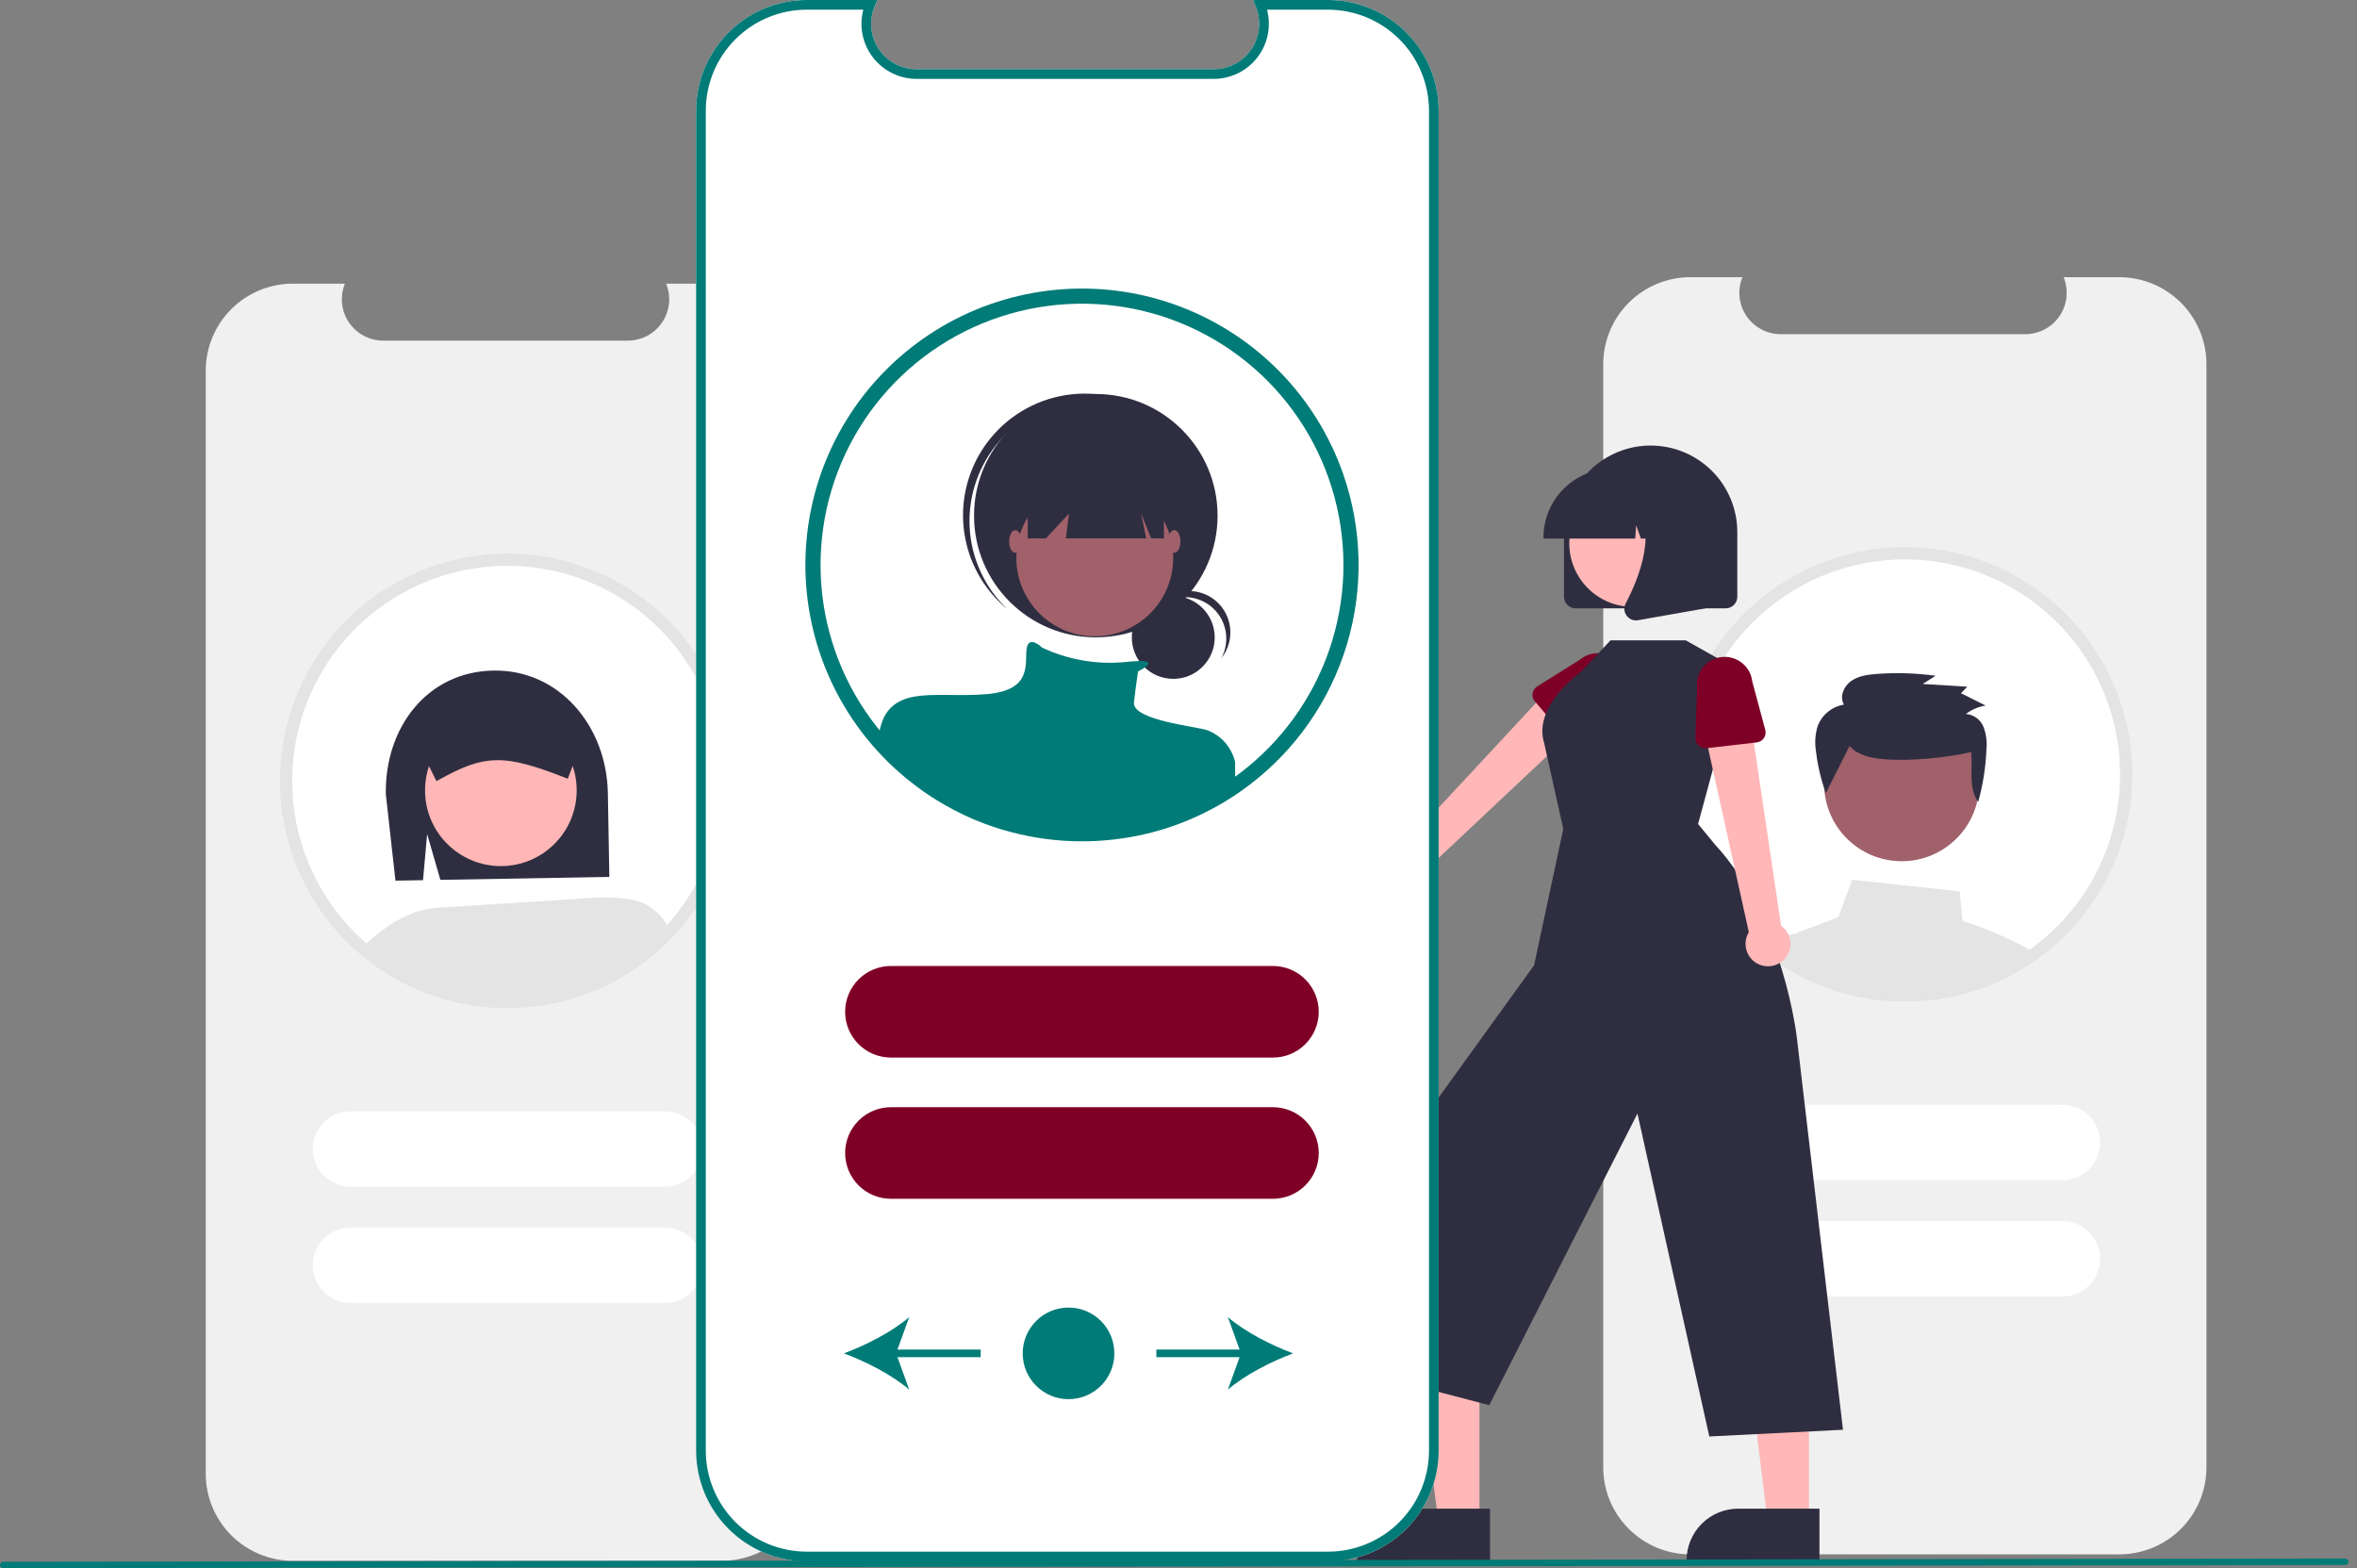 <svg width="242" height="161" viewBox="0 0 242 161" fill="none" xmlns="http://www.w3.org/2000/svg">
<rect x="0" y="0" width="242" height="161" fill="#808080" stroke="none"/>
<g clip-path="url(#clip0)">
<path d="M217.6 28.459H211.878C212.141 29.104 212.242 29.803 212.171 30.495C212.099 31.188 211.859 31.852 211.47 32.43C211.082 33.008 210.557 33.481 209.942 33.809C209.327 34.136 208.641 34.307 207.944 34.307H182.832C182.135 34.307 181.449 34.136 180.834 33.809C180.219 33.481 179.694 33.008 179.305 32.43C178.917 31.852 178.676 31.188 178.605 30.495C178.534 29.803 178.635 29.104 178.898 28.459H173.553C171.182 28.459 168.907 29.4 167.23 31.076C165.553 32.752 164.611 35.024 164.611 37.394V150.642C164.611 153.012 165.553 155.285 167.23 156.96C168.907 158.636 171.182 159.577 173.553 159.577H217.6C219.972 159.577 222.246 158.636 223.924 156.96C225.601 155.285 226.543 153.012 226.543 150.642V37.394C226.543 35.024 225.601 32.752 223.924 31.076C222.246 29.4 219.972 28.459 217.6 28.459Z" fill="#F0F0F0"/>
<path d="M217.651 71.829C216.534 68.621 214.729 65.695 212.364 63.256C209.998 60.816 207.128 58.921 203.955 57.704C200.781 56.486 197.379 55.975 193.988 56.206C190.596 56.437 187.295 57.404 184.316 59.04C181.337 60.677 178.751 62.943 176.738 65.68C174.725 68.418 173.335 71.561 172.663 74.891C171.991 78.221 172.054 81.657 172.848 84.96C173.641 88.263 175.147 91.353 177.258 94.015C177.468 94.279 177.686 94.543 177.909 94.799C177.926 94.815 177.938 94.832 177.955 94.849C178.502 95.479 179.083 96.078 179.696 96.643C179.856 96.79 180.024 96.941 180.191 97.084C180.51 97.368 180.837 97.641 181.177 97.901C181.312 98.006 181.442 98.111 181.58 98.211C182.117 98.618 182.675 98.995 183.25 99.356L183.275 99.368C183.439 99.469 183.607 99.57 183.775 99.666C184.077 99.846 184.387 100.018 184.698 100.182L184.895 100.282C185.348 100.517 185.81 100.739 186.284 100.945C186.38 100.987 186.485 101.028 186.582 101.07C186.59 101.075 186.594 101.075 186.602 101.079C186.825 101.171 187.047 101.259 187.274 101.343C188.018 101.627 188.777 101.87 189.548 102.072C191.515 102.596 193.542 102.861 195.577 102.86C196.32 102.86 197.054 102.827 197.78 102.756C199.439 102.603 201.076 102.272 202.664 101.77C202.668 101.77 202.673 101.766 202.677 101.766C203.68 101.447 204.66 101.059 205.61 100.605C205.614 100.601 205.622 100.601 205.626 100.597C205.84 100.496 206.046 100.387 206.256 100.282C206.289 100.265 206.323 100.249 206.356 100.232C206.524 100.144 206.692 100.056 206.86 99.964C207.28 99.733 207.691 99.49 208.098 99.23C208.211 99.163 208.32 99.092 208.433 99.016C208.593 98.911 208.752 98.802 208.907 98.689C209.113 98.547 209.319 98.4 209.52 98.249C209.583 98.203 209.65 98.157 209.713 98.106C213.644 95.125 216.529 90.977 217.955 86.257C219.381 81.536 219.275 76.486 217.651 71.829L217.651 71.829Z" fill="white"/>
<path d="M207.691 97.134C205.703 96.087 203.628 95.215 201.489 94.526L201.216 91.512L190.156 90.321L188.751 94.174L184.782 95.662C184.639 95.716 184.504 95.786 184.379 95.872H184.374C184.153 96.022 183.964 96.215 183.82 96.439C183.676 96.664 183.579 96.916 183.535 97.18C183.493 97.442 183.503 97.71 183.565 97.968L183.775 98.827C184.077 99.008 184.387 99.18 184.698 99.343L184.895 99.444C185.348 99.678 185.81 99.901 186.284 100.106C186.38 100.148 186.485 100.19 186.582 100.232C186.59 100.236 186.594 100.236 186.602 100.24C186.825 100.332 187.047 100.421 187.274 100.504C188.018 100.788 188.777 101.032 189.548 101.234C191.515 101.758 193.542 102.023 195.577 102.022C196.32 102.022 197.054 101.988 197.78 101.917C199.439 101.764 201.076 101.434 202.664 100.932C202.668 100.932 202.673 100.928 202.677 100.928C203.68 100.608 204.66 100.22 205.61 99.766C205.614 99.762 205.622 99.762 205.626 99.758C205.84 99.657 206.046 99.549 206.256 99.444C206.289 99.427 206.323 99.41 206.356 99.393C206.524 99.305 206.692 99.217 206.86 99.125C207.279 98.894 207.691 98.651 208.098 98.391C208.211 98.324 208.32 98.253 208.433 98.178C208.593 98.073 208.752 97.964 208.907 97.851C208.517 97.599 208.11 97.36 207.691 97.134Z" fill="#E4E4E4"/>
<path d="M186.934 98.991L186.242 95.868H184.433C184.415 95.868 184.397 95.869 184.379 95.872H184.374C183.724 95.927 183.099 96.143 182.553 96.501C182.184 96.737 181.855 97.031 181.58 97.373C182.117 97.779 182.675 98.157 183.25 98.517L183.275 98.53C183.439 98.63 183.607 98.731 183.774 98.828C184.076 99.008 184.387 99.18 184.697 99.343L184.895 99.444C185.348 99.678 185.809 99.901 186.284 100.106C186.38 100.148 186.485 100.19 186.581 100.232C186.59 100.236 186.594 100.236 186.602 100.24C186.825 100.333 187.047 100.421 187.274 100.504L186.934 98.991Z" fill="#E4E4E4"/>
<path d="M195.252 88.416C199.652 88.416 203.218 84.852 203.218 80.457C203.218 76.061 199.652 72.498 195.252 72.498C190.853 72.498 187.287 76.061 187.287 80.457C187.287 84.852 190.853 88.416 195.252 88.416Z" fill="#A0616A"/>
<path d="M189.904 76.58C190.729 77.555 192.124 77.83 193.412 77.943C196.026 78.172 199.827 77.8 202.382 77.211C202.565 78.977 202.067 80.881 203.108 82.334C203.596 80.575 203.88 78.766 203.954 76.943C204.032 76.16 203.929 75.371 203.655 74.634C203.508 74.264 203.261 73.944 202.941 73.708C202.621 73.472 202.241 73.331 201.845 73.3C202.438 72.85 203.133 72.553 203.869 72.436L201.339 71.166L201.989 70.499L197.41 70.219L198.736 69.377C196.74 69.103 194.721 69.04 192.711 69.187C191.778 69.256 190.802 69.387 190.046 69.927C189.29 70.468 188.853 71.541 189.323 72.335C188.735 72.431 188.182 72.676 187.715 73.045C187.249 73.415 186.885 73.898 186.657 74.448C186.369 75.322 186.3 76.253 186.455 77.16C186.627 78.615 186.966 80.045 187.464 81.424L189.904 76.58Z" fill="#2F2E41"/>
<path d="M217.651 71.829C216.534 68.621 214.729 65.695 212.364 63.256C209.998 60.816 207.128 58.921 203.955 57.704C200.781 56.486 197.379 55.975 193.988 56.206C190.596 56.437 187.295 57.404 184.316 59.04C181.337 60.677 178.751 62.943 176.738 65.68C174.725 68.418 173.335 71.561 172.663 74.891C171.991 78.221 172.054 81.657 172.848 84.96C173.641 88.263 175.147 91.353 177.258 94.015C177.468 94.279 177.686 94.543 177.909 94.799C177.926 94.815 177.938 94.832 177.955 94.849C178.502 95.479 179.083 96.078 179.696 96.643C179.856 96.79 180.024 96.941 180.191 97.084C180.51 97.368 180.837 97.641 181.177 97.901C181.312 98.006 181.442 98.111 181.58 98.211C182.117 98.618 182.675 98.995 183.25 99.356L183.275 99.368C183.439 99.469 183.607 99.57 183.775 99.666C184.077 99.846 184.387 100.018 184.698 100.182L184.895 100.282C185.348 100.517 185.81 100.739 186.284 100.945C186.38 100.987 186.485 101.028 186.582 101.07C186.59 101.075 186.594 101.075 186.602 101.079C186.825 101.171 187.047 101.259 187.274 101.343C188.018 101.627 188.777 101.87 189.548 102.072C191.515 102.596 193.542 102.861 195.577 102.86C196.32 102.86 197.054 102.827 197.78 102.756C199.439 102.603 201.076 102.272 202.664 101.77C202.668 101.77 202.673 101.766 202.677 101.766C203.68 101.447 204.66 101.059 205.61 100.605C205.614 100.601 205.622 100.601 205.626 100.597C205.84 100.496 206.046 100.387 206.256 100.282C206.289 100.265 206.323 100.249 206.356 100.232C206.524 100.144 206.692 100.056 206.86 99.964C207.28 99.733 207.691 99.49 208.098 99.23C208.211 99.163 208.32 99.092 208.433 99.016C208.593 98.911 208.752 98.802 208.907 98.689C209.113 98.547 209.319 98.4 209.52 98.249C209.583 98.203 209.65 98.157 209.713 98.106C213.644 95.125 216.529 90.977 217.955 86.257C219.381 81.536 219.275 76.486 217.651 71.829L217.651 71.829ZM208.941 97.088C208.803 97.197 208.66 97.302 208.517 97.398C208.379 97.503 208.24 97.603 208.098 97.695C207.976 97.784 207.854 97.867 207.728 97.947L207.691 97.972C207.598 98.035 207.506 98.094 207.414 98.153C207.065 98.371 206.713 98.58 206.356 98.781C206.319 98.802 206.281 98.823 206.243 98.844C206.084 98.932 205.924 99.016 205.765 99.1C205.744 99.113 205.719 99.121 205.698 99.133L205.673 99.146C205.471 99.251 205.265 99.352 205.06 99.448C204.267 99.83 203.449 100.16 202.614 100.437C202.505 100.475 202.396 100.513 202.287 100.546C200.783 101.024 199.233 101.339 197.663 101.485C196.975 101.548 196.278 101.582 195.577 101.582C193.652 101.586 191.735 101.335 189.875 100.836C188.921 100.587 187.986 100.27 187.077 99.888C187.03 99.867 186.98 99.85 186.934 99.829C186.884 99.808 186.837 99.792 186.791 99.771C186.741 99.75 186.695 99.729 186.644 99.704C186.25 99.532 185.86 99.343 185.478 99.146L185.294 99.05C184.828 98.806 184.37 98.547 183.926 98.27C183.796 98.19 183.661 98.106 183.535 98.018C183.502 97.997 183.472 97.976 183.439 97.955C183.141 97.758 182.843 97.553 182.554 97.339C182.356 97.192 182.159 97.046 181.966 96.895C181.643 96.652 181.333 96.392 181.031 96.123C180.871 95.989 180.716 95.843 180.565 95.704C179.97 95.155 179.407 94.573 178.878 93.96C178.702 93.759 178.53 93.558 178.366 93.348C178.329 93.307 178.294 93.263 178.261 93.218C175.535 89.781 173.895 85.61 173.551 81.238C173.207 76.866 174.174 72.491 176.328 68.67C178.483 64.849 181.728 61.756 185.649 59.785C189.57 57.814 193.99 57.055 198.345 57.604C202.7 58.154 206.792 59.986 210.1 62.869C213.408 65.751 215.782 69.553 216.919 73.789C218.055 78.025 217.904 82.504 216.483 86.653C215.062 90.802 212.437 94.435 208.941 97.088H208.941Z" fill="#E4E4E4"/>
<path d="M211.75 121.17H179.472C178.445 121.169 177.461 120.761 176.736 120.035C176.01 119.309 175.602 118.326 175.602 117.3C175.602 116.274 176.01 115.29 176.736 114.564C177.461 113.839 178.445 113.431 179.472 113.43H211.75C212.777 113.43 213.763 113.837 214.489 114.563C215.215 115.289 215.623 116.273 215.623 117.3C215.623 118.326 215.215 119.311 214.489 120.036C213.763 120.762 212.777 121.17 211.75 121.17Z" fill="white"/>
<path d="M211.75 133.103H179.472C178.445 133.102 177.461 132.694 176.736 131.968C176.01 131.242 175.602 130.258 175.602 129.233C175.602 128.207 176.01 127.223 176.736 126.497C177.461 125.772 178.445 125.363 179.472 125.363H211.75C212.777 125.363 213.763 125.77 214.489 126.496C215.215 127.222 215.623 128.206 215.623 129.233C215.623 130.259 215.215 131.243 214.489 131.969C213.763 132.695 212.777 133.103 211.75 133.103Z" fill="white"/>
<path d="M74.116 29.121H68.394C68.657 29.765 68.757 30.465 68.686 31.157C68.615 31.85 68.375 32.514 67.986 33.092C67.597 33.67 67.073 34.143 66.458 34.471C65.843 34.798 65.157 34.969 64.46 34.969H39.347C38.65 34.969 37.964 34.798 37.349 34.471C36.735 34.143 36.21 33.67 35.821 33.092C35.432 32.514 35.192 31.85 35.121 31.157C35.05 30.465 35.15 29.765 35.413 29.121H30.069C27.697 29.121 25.423 30.062 23.745 31.738C22.068 33.414 21.126 35.686 21.126 38.056V151.304C21.126 153.674 22.068 155.947 23.745 157.622C25.423 159.298 27.697 160.239 30.069 160.239H74.116C76.487 160.239 78.762 159.298 80.439 157.622C82.116 155.947 83.058 153.674 83.058 151.304V38.056C83.058 35.686 82.116 33.414 80.439 31.738C78.762 30.062 76.487 29.121 74.116 29.121Z" fill="#F0F0F0"/>
<path d="M74.167 72.491C73.049 69.283 71.245 66.357 68.879 63.917C66.514 61.478 63.644 59.583 60.47 58.366C57.296 57.148 53.895 56.637 50.503 56.868C47.111 57.099 43.811 58.066 40.832 59.702C37.852 61.339 35.266 63.605 33.254 66.342C31.241 69.08 29.85 72.223 29.178 75.553C28.506 78.882 28.569 82.319 29.363 85.621C30.157 88.924 31.662 92.015 33.774 94.677C33.984 94.941 34.202 95.205 34.424 95.46C34.441 95.477 34.454 95.494 34.47 95.511C35.017 96.141 35.599 96.74 36.212 97.305C36.371 97.452 36.539 97.603 36.707 97.745C37.026 98.03 37.353 98.303 37.693 98.563C37.827 98.668 37.957 98.772 38.096 98.873C38.633 99.28 39.191 99.657 39.766 100.018L39.791 100.03C39.954 100.131 40.122 100.231 40.29 100.328C40.592 100.508 40.903 100.68 41.213 100.843L41.41 100.944C41.864 101.179 42.325 101.401 42.799 101.606C42.896 101.648 43.001 101.69 43.097 101.732C43.105 101.736 43.109 101.736 43.118 101.741C43.34 101.833 43.563 101.921 43.789 102.005C44.534 102.289 45.293 102.532 46.063 102.734C48.03 103.258 50.057 103.523 52.093 103.522C52.836 103.522 53.57 103.489 54.296 103.418C55.954 103.265 57.592 102.934 59.18 102.432C59.184 102.432 59.188 102.428 59.192 102.428C60.195 102.109 61.175 101.721 62.125 101.267C62.129 101.263 62.138 101.263 62.142 101.259C62.356 101.158 62.561 101.049 62.771 100.944C62.805 100.927 62.838 100.911 62.872 100.894C63.04 100.806 63.208 100.718 63.375 100.625C63.795 100.395 64.206 100.152 64.613 99.892C64.726 99.825 64.835 99.754 64.949 99.678C65.108 99.573 65.268 99.464 65.423 99.351C65.628 99.209 65.834 99.062 66.035 98.911C66.098 98.865 66.166 98.819 66.228 98.768C70.159 95.787 73.045 91.639 74.471 86.918C75.897 82.198 75.79 77.147 74.167 72.491L74.167 72.491Z" fill="white"/>
<path d="M68.266 121.832H35.988C34.96 121.832 33.975 121.424 33.249 120.698C32.522 119.972 32.114 118.988 32.114 117.962C32.114 116.935 32.522 115.951 33.249 115.225C33.975 114.499 34.96 114.092 35.988 114.092H68.266C69.292 114.093 70.276 114.501 71.002 115.226C71.728 115.952 72.135 116.936 72.135 117.962C72.135 118.987 71.728 119.971 71.002 120.697C70.276 121.423 69.292 121.831 68.266 121.832Z" fill="white"/>
<path d="M68.266 133.765H35.988C35.479 133.765 34.975 133.665 34.504 133.471C34.034 133.277 33.606 132.992 33.246 132.632C32.886 132.273 32.601 131.846 32.406 131.376C32.211 130.907 32.111 130.403 32.111 129.895C32.111 129.386 32.211 128.882 32.406 128.413C32.601 127.943 32.886 127.516 33.246 127.157C33.606 126.797 34.034 126.512 34.504 126.318C34.975 126.124 35.479 126.024 35.988 126.024H68.266C69.293 126.024 70.278 126.432 71.004 127.158C71.731 127.884 72.139 128.868 72.139 129.895C72.139 130.921 71.731 131.905 71.004 132.631C70.278 133.357 69.293 133.765 68.266 133.765Z" fill="white"/>
<path d="M43.856 85.632L45.214 90.331L62.563 90.025L62.411 81.416C62.291 74.601 57.47 68.723 50.65 68.844C43.83 68.964 39.493 74.725 39.613 81.54L40.604 90.412L43.433 90.362L43.856 85.632Z" fill="#2F2E41"/>
<path d="M51.425 88.918C55.724 88.918 59.209 85.436 59.209 81.14C59.209 76.845 55.724 73.363 51.425 73.363C47.126 73.363 43.641 76.845 43.641 81.14C43.641 85.436 47.126 88.918 51.425 88.918Z" fill="#FFB6B6"/>
<path d="M66.919 93.269L66.743 96.54C63.007 100.423 57.911 102.708 52.525 102.917C47.138 103.125 41.881 101.241 37.855 97.658C37.675 97.5 37.499 97.335 37.326 97.166C38.406 96.095 41.385 93.449 44.691 93.204L59.601 92.266C59.601 92.266 65.25 91.605 66.919 93.269Z" fill="#E4E4E4"/>
<path d="M59.947 75.679C59.936 75.084 59.75 74.504 59.41 74.015C59.375 73.964 59.339 73.918 59.303 73.871C59.014 73.503 58.645 73.207 58.223 73.005C57.801 72.804 57.338 72.703 56.87 72.71L51.276 72.81L45.684 72.907C44.883 72.924 44.121 73.256 43.565 73.832C43.009 74.408 42.703 75.181 42.716 75.981L44.047 78.659L44.814 80.198L44.94 80.126C49.779 77.408 51.758 77.372 58.162 79.9L58.291 79.95L58.799 78.652L59.95 75.708L59.947 75.679Z" fill="#2F2E41"/>
<path d="M68.686 95.47C68.236 96.045 67.83 96.034 67.322 96.559C66.042 97.893 63.998 99.035 62.4 99.988L62.051 93.74L66.919 93.269C67.73 93.794 68.349 94.566 68.686 95.47Z" fill="#E4E4E4"/>
<path d="M74.167 72.491C73.049 69.283 71.245 66.357 68.879 63.917C66.514 61.478 63.644 59.583 60.47 58.366C57.296 57.148 53.895 56.637 50.503 56.868C47.111 57.099 43.811 58.066 40.832 59.702C37.852 61.339 35.266 63.605 33.254 66.342C31.241 69.08 29.85 72.223 29.178 75.553C28.506 78.882 28.569 82.319 29.363 85.621C30.157 88.924 31.662 92.015 33.774 94.677C33.984 94.941 34.202 95.205 34.424 95.46C34.441 95.477 34.454 95.494 34.47 95.511C35.017 96.141 35.599 96.74 36.212 97.305C36.371 97.452 36.539 97.603 36.707 97.745C37.026 98.03 37.353 98.303 37.693 98.563C37.827 98.668 37.957 98.772 38.096 98.873C38.633 99.28 39.191 99.657 39.766 100.018L39.791 100.03C39.954 100.131 40.122 100.231 40.29 100.328C40.592 100.508 40.903 100.68 41.213 100.843L41.41 100.944C41.864 101.179 42.325 101.401 42.799 101.606C42.896 101.648 43.001 101.69 43.097 101.732C43.105 101.736 43.109 101.736 43.118 101.741C43.34 101.833 43.563 101.921 43.789 102.005C44.534 102.289 45.293 102.532 46.063 102.734C48.03 103.258 50.057 103.523 52.093 103.522C52.836 103.522 53.57 103.489 54.296 103.418C55.954 103.265 57.592 102.934 59.18 102.432C59.184 102.432 59.188 102.428 59.192 102.428C60.195 102.109 61.175 101.721 62.125 101.267C62.129 101.263 62.138 101.263 62.142 101.259C62.356 101.158 62.561 101.049 62.771 100.944C62.805 100.927 62.838 100.911 62.872 100.894C63.04 100.806 63.208 100.718 63.375 100.625C63.795 100.395 64.206 100.152 64.613 99.892C64.726 99.825 64.835 99.754 64.949 99.678C65.108 99.573 65.268 99.464 65.423 99.351C65.628 99.209 65.834 99.062 66.035 98.911C66.098 98.865 66.166 98.819 66.228 98.768C70.159 95.787 73.045 91.639 74.471 86.918C75.897 82.198 75.79 77.147 74.167 72.491L74.167 72.491ZM65.457 97.749C65.318 97.859 65.175 97.963 65.033 98.06C64.894 98.165 64.756 98.265 64.613 98.357C64.491 98.445 64.37 98.529 64.244 98.609L64.206 98.634C64.114 98.697 64.022 98.756 63.929 98.814C63.581 99.032 63.228 99.242 62.872 99.443C62.834 99.464 62.796 99.485 62.758 99.506C62.599 99.594 62.44 99.678 62.28 99.762C62.259 99.774 62.234 99.783 62.213 99.795L62.188 99.808C61.987 99.913 61.781 100.013 61.575 100.11C60.782 100.492 59.965 100.822 59.129 101.099C59.02 101.137 58.911 101.175 58.802 101.208C57.299 101.686 55.749 102.001 54.178 102.147C53.49 102.21 52.794 102.244 52.093 102.244C50.167 102.248 48.25 101.997 46.391 101.497C45.437 101.249 44.501 100.932 43.592 100.55C43.546 100.529 43.495 100.512 43.449 100.491C43.399 100.47 43.353 100.454 43.307 100.433C43.256 100.412 43.21 100.391 43.16 100.366C42.766 100.194 42.375 100.005 41.994 99.808L41.809 99.712C41.343 99.468 40.886 99.208 40.441 98.932C40.311 98.852 40.177 98.768 40.051 98.68C40.017 98.659 39.988 98.638 39.954 98.617C39.656 98.42 39.358 98.215 39.069 98.001C38.872 97.854 38.675 97.708 38.482 97.557C38.159 97.314 37.848 97.054 37.546 96.785C37.387 96.651 37.231 96.504 37.08 96.366C36.485 95.817 35.922 95.235 35.394 94.622C35.217 94.421 35.045 94.22 34.882 94.01C34.844 93.969 34.809 93.925 34.777 93.88C32.051 90.443 30.411 86.272 30.067 81.9C29.722 77.528 30.689 73.153 32.844 69.332C34.999 65.511 38.243 62.418 42.165 60.447C46.086 58.476 50.506 57.717 54.86 58.266C59.215 58.816 63.307 60.648 66.615 63.531C69.924 66.413 72.297 70.215 73.434 74.451C74.571 78.687 74.419 83.165 72.998 87.315C71.578 91.464 68.952 95.097 65.457 97.749Z" fill="#E4E4E4"/>
<path d="M143.362 91.788C143.69 91.854 144.029 91.848 144.354 91.769C144.68 91.69 144.984 91.54 145.245 91.331C145.507 91.122 145.719 90.858 145.867 90.558C146.015 90.258 146.096 89.929 146.103 89.595L163.411 73.318L159.517 70.214L143.699 87.231C143.136 87.256 142.601 87.486 142.197 87.879C141.792 88.271 141.546 88.798 141.504 89.36C141.463 89.922 141.629 90.479 141.971 90.927C142.314 91.374 142.808 91.681 143.362 91.788H143.362Z" fill="#FFB7B7"/>
<path d="M160.958 75.949L157.591 72.006C157.495 71.894 157.425 71.763 157.385 71.621C157.344 71.479 157.335 71.33 157.357 71.184C157.38 71.038 157.433 70.899 157.515 70.776C157.596 70.653 157.702 70.549 157.827 70.47L162.211 67.728C162.788 67.242 163.535 67.004 164.288 67.066C165.04 67.129 165.738 67.487 166.226 68.063C166.715 68.638 166.955 69.384 166.894 70.136C166.833 70.888 166.476 71.586 165.901 72.075L162.514 75.958C162.417 76.069 162.297 76.158 162.162 76.218C162.028 76.279 161.882 76.31 161.734 76.309C161.586 76.308 161.441 76.276 161.307 76.214C161.173 76.151 161.054 76.061 160.958 75.949Z" fill="#7F0027"/>
<path d="M151.904 156.265L147.672 156.265L145.659 139.957L151.904 139.957L151.904 156.265Z" fill="#FFB7B7"/>
<path d="M152.983 160.364L139.338 160.363V160.191C139.338 158.784 139.898 157.434 140.894 156.439C141.89 155.444 143.241 154.885 144.649 154.885H144.65L152.983 154.885L152.983 160.364Z" fill="#2F2E41"/>
<path d="M185.73 156.265L181.498 156.265L179.485 139.957L185.731 139.957L185.73 156.265Z" fill="#FFB7B7"/>
<path d="M186.809 160.364L173.164 160.363V160.191C173.164 158.784 173.724 157.434 174.72 156.439C175.716 155.444 177.067 154.885 178.475 154.885H178.476L186.809 154.885L186.809 160.364Z" fill="#2F2E41"/>
<path d="M174.347 84.594L178.613 68.848L173.079 65.74H165.355L162.351 68.951C162.351 68.951 157.332 72.441 158.547 76.306L160.507 85.112L157.509 99.097L142.407 120.023L138.832 140.578L152.905 144.264L168.122 114.325L175.5 147.475L189.226 146.786L184.496 106.591C184.496 106.591 183.148 94.347 176.081 86.701L174.347 84.594Z" fill="#2F2E41"/>
<path d="M183.156 98.526C183.394 98.29 183.578 98.006 183.693 97.692C183.809 97.378 183.855 97.042 183.827 96.709C183.799 96.376 183.698 96.052 183.531 95.762C183.365 95.472 183.137 95.221 182.863 95.029L179.553 72.72L174.803 74.218L179.558 95.704C179.265 96.186 179.158 96.757 179.259 97.312C179.359 97.866 179.659 98.364 180.103 98.712C180.546 99.06 181.102 99.233 181.665 99.199C182.228 99.165 182.758 98.925 183.156 98.526V98.526Z" fill="#FFB7B7"/>
<path d="M180.371 76.221L175.218 76.815C175.071 76.832 174.923 76.817 174.782 76.771C174.642 76.725 174.513 76.65 174.405 76.55C174.296 76.45 174.21 76.328 174.153 76.192C174.096 76.056 174.069 75.909 174.074 75.762L174.241 70.597C174.158 69.847 174.377 69.095 174.849 68.506C175.321 67.917 176.007 67.538 176.758 67.454C177.508 67.37 178.262 67.587 178.852 68.056C179.443 68.526 179.824 69.212 179.91 69.961L181.246 74.936C181.284 75.078 181.291 75.227 181.266 75.373C181.242 75.518 181.186 75.657 181.103 75.778C181.02 75.9 180.912 76.003 180.785 76.079C180.659 76.156 180.518 76.204 180.371 76.221V76.221Z" fill="#7F0027"/>
<path d="M160.579 61.262V54.627C160.581 52.27 161.519 50.011 163.187 48.344C164.856 46.678 167.118 45.742 169.477 45.742C171.836 45.742 174.098 46.678 175.767 48.344C177.435 50.011 178.374 52.27 178.375 54.627V61.262C178.375 61.578 178.249 61.882 178.024 62.106C177.8 62.33 177.497 62.456 177.18 62.456H161.775C161.458 62.456 161.154 62.33 160.93 62.106C160.706 61.882 160.58 61.578 160.579 61.262Z" fill="#2F2E41"/>
<path d="M167.649 62.302C171.252 62.302 174.172 59.383 174.172 55.784C174.172 52.184 171.252 49.266 167.649 49.266C164.046 49.266 161.125 52.184 161.125 55.784C161.125 59.383 164.046 62.302 167.649 62.302Z" fill="#FFB7B7"/>
<path d="M158.474 55.158C158.477 53.294 159.219 51.506 160.538 50.188C161.858 48.869 163.647 48.128 165.513 48.126H166.841C168.707 48.128 170.496 48.869 171.816 50.188C173.135 51.506 173.877 53.294 173.88 55.158V55.291H171.073L170.116 52.613L169.924 55.291H168.474L167.991 53.94L167.894 55.291H158.475L158.474 55.158Z" fill="#2F2E41"/>
<path d="M167.007 63.202C166.875 63.024 166.796 62.812 166.78 62.591C166.763 62.37 166.809 62.149 166.913 61.953C168.321 59.279 170.291 54.337 167.676 51.289L167.488 51.07H175.081V62.46L168.183 63.676C168.113 63.688 168.042 63.695 167.971 63.695C167.783 63.695 167.597 63.65 167.43 63.564C167.262 63.479 167.117 63.355 167.007 63.202Z" fill="#2F2E41"/>
<path d="M136.349 160.294H82.835C79.823 160.291 76.935 159.094 74.805 156.965C72.675 154.837 71.477 151.952 71.473 148.942V11.352C71.477 8.343 72.675 5.457 74.805 3.329C76.935 1.201 79.823 0.003 82.835 0H90.068L89.788 0.684C89.499 1.392 89.389 2.16 89.467 2.92C89.545 3.68 89.809 4.41 90.236 5.044C90.663 5.679 91.239 6.199 91.914 6.558C92.589 6.918 93.343 7.106 94.108 7.106H124.618C125.383 7.106 126.136 6.918 126.811 6.558C127.487 6.199 128.063 5.679 128.49 5.044C128.916 4.41 129.18 3.68 129.258 2.92C129.337 2.16 129.226 1.392 128.937 0.684L128.658 0H136.349C139.362 0.003 142.25 1.201 144.38 3.329C146.51 5.457 147.708 8.343 147.711 11.352V148.942C147.708 151.952 146.51 154.837 144.38 156.965C142.25 159.094 139.362 160.291 136.349 160.294Z" fill="white"/>
<path d="M136.349 160.294H82.835C79.823 160.291 76.935 159.094 74.805 156.965C72.675 154.837 71.477 151.952 71.473 148.942V11.352C71.477 8.343 72.675 5.457 74.805 3.329C76.935 1.201 79.823 0.003 82.835 0H90.068L89.788 0.684C89.499 1.392 89.389 2.16 89.467 2.92C89.545 3.68 89.809 4.41 90.236 5.044C90.663 5.679 91.239 6.199 91.914 6.558C92.589 6.918 93.343 7.106 94.108 7.106H124.618C125.383 7.106 126.136 6.918 126.811 6.558C127.487 6.199 128.063 5.679 128.49 5.044C128.916 4.41 129.18 3.68 129.258 2.92C129.337 2.16 129.226 1.392 128.937 0.684L128.658 0H136.349C139.362 0.003 142.25 1.201 144.38 3.329C146.51 5.457 147.708 8.343 147.711 11.352V148.942C147.708 151.952 146.51 154.837 144.38 156.965C142.25 159.094 139.362 160.291 136.349 160.294ZM82.835 0.993C80.086 0.996 77.451 2.088 75.507 4.031C73.564 5.973 72.47 8.606 72.467 11.352V148.942C72.47 151.688 73.564 154.322 75.507 156.264C77.451 158.206 80.086 159.298 82.835 159.301H136.349C139.098 159.298 141.734 158.206 143.677 156.264C145.621 154.322 146.714 151.688 146.718 148.942V11.352C146.714 8.606 145.621 5.973 143.677 4.031C141.734 2.088 139.098 0.996 136.349 0.993H130.088C130.31 1.83 130.337 2.707 130.167 3.556C129.996 4.406 129.632 5.205 129.104 5.891C128.575 6.578 127.896 7.134 127.118 7.517C126.34 7.899 125.485 8.098 124.618 8.098H94.108C93.241 8.098 92.385 7.899 91.608 7.516C90.83 7.133 90.151 6.577 89.623 5.891C89.094 5.204 88.731 4.405 88.56 3.556C88.389 2.707 88.416 1.83 88.638 0.993L82.835 0.993Z" fill="#007B77"/>
<path d="M137.911 48.672C136.553 44.774 134.36 41.219 131.486 38.256C128.612 35.292 125.126 32.99 121.27 31.511C117.414 30.031 113.281 29.41 109.161 29.691C105.04 29.971 101.03 31.146 97.41 33.134C93.791 35.122 90.649 37.875 88.203 41.201C85.758 44.527 84.068 48.346 83.252 52.392C82.436 56.437 82.512 60.612 83.477 64.625C84.441 68.638 86.27 72.392 88.835 75.626C89.09 75.947 89.355 76.268 89.625 76.579C89.646 76.599 89.661 76.619 89.681 76.64C90.346 77.405 91.052 78.132 91.797 78.82C91.991 78.998 92.195 79.181 92.398 79.354C92.786 79.701 93.184 80.032 93.597 80.348C94.403 80.983 95.243 81.573 96.115 82.115L96.145 82.13C96.711 82.482 97.287 82.808 97.874 83.118L98.113 83.241C98.664 83.526 99.224 83.796 99.8 84.045C99.918 84.096 100.045 84.147 100.162 84.198C100.172 84.203 100.178 84.203 100.188 84.208C101.352 84.692 102.547 85.095 103.766 85.415C106.156 86.052 108.619 86.374 111.092 86.373C111.994 86.373 112.886 86.332 113.768 86.246C115.783 86.06 117.772 85.659 119.702 85.049C119.707 85.049 119.712 85.044 119.717 85.044C120.936 84.656 122.126 84.184 123.28 83.633C123.285 83.628 123.296 83.628 123.301 83.623C123.56 83.5 123.81 83.368 124.065 83.241C124.106 83.22 124.147 83.2 124.188 83.18C124.392 83.073 124.595 82.966 124.799 82.854C125.309 82.573 125.809 82.278 126.303 81.962C126.441 81.881 126.573 81.794 126.711 81.703C127.16 81.407 127.603 81.091 128.031 80.77C128.108 80.714 128.189 80.658 128.266 80.597C133.042 76.975 136.547 71.935 138.28 66.2C140.012 60.465 139.883 54.329 137.911 48.672H137.911Z" fill="white"/>
<path d="M120.463 69.695C122.814 69.695 124.719 67.791 124.719 65.442C124.719 63.093 122.814 61.19 120.463 61.19C118.113 61.19 116.207 63.093 116.207 65.442C116.207 67.791 118.113 69.695 120.463 69.695Z" fill="#2F2E41"/>
<path d="M121.649 61.307C122.385 61.307 123.109 61.498 123.75 61.861C124.391 62.224 124.926 62.748 125.304 63.38C125.681 64.012 125.888 64.731 125.904 65.466C125.92 66.202 125.745 66.93 125.396 67.578C125.765 67.116 126.033 66.583 126.185 66.013C126.336 65.442 126.367 64.846 126.275 64.263C126.183 63.679 125.97 63.121 125.651 62.625C125.331 62.128 124.912 61.703 124.419 61.378C123.926 61.052 123.37 60.832 122.788 60.733C122.205 60.634 121.609 60.657 121.035 60.8C120.462 60.944 119.925 61.206 119.459 61.568C118.992 61.931 118.607 62.386 118.326 62.906C118.724 62.407 119.229 62.004 119.805 61.727C120.38 61.45 121.011 61.306 121.649 61.307H121.649Z" fill="#2F2E41"/>
<path d="M112.51 65.433C119.415 65.433 125.012 59.84 125.012 52.941C125.012 46.042 119.415 40.449 112.51 40.449C105.605 40.449 100.007 46.042 100.007 52.941C100.007 59.84 105.605 65.433 112.51 65.433Z" fill="#2F2E41"/>
<path d="M102.697 45.19C104.852 42.769 107.863 41.28 111.096 41.035C114.329 40.791 117.53 41.811 120.024 43.88C119.922 43.783 119.82 43.685 119.715 43.591C117.245 41.383 113.998 40.245 110.689 40.428C107.379 40.611 104.278 42.099 102.067 44.566C99.855 47.032 98.714 50.275 98.895 53.582C99.076 56.889 100.563 59.988 103.03 62.2C103.054 62.221 103.078 62.242 103.102 62.263C103.208 62.357 103.317 62.447 103.425 62.537C101.076 60.304 99.688 57.247 99.552 54.01C99.416 50.774 100.544 47.611 102.698 45.19L102.697 45.19Z" fill="#2F2E41"/>
<path d="M112.404 65.327C116.851 65.327 120.456 61.725 120.456 57.281C120.456 52.838 116.851 49.236 112.404 49.236C107.957 49.236 104.352 52.838 104.352 57.281C104.352 61.725 107.957 65.327 112.404 65.327Z" fill="#A0616A"/>
<path d="M126.813 78.244V80.944C126.318 81.259 125.819 81.555 125.309 81.835C125.105 81.947 124.901 82.054 124.697 82.161C124.657 82.181 124.616 82.202 124.575 82.222C124.32 82.349 124.07 82.482 123.81 82.604C123.805 82.609 123.795 82.609 123.79 82.614C122.636 83.166 121.445 83.637 120.227 84.025C120.222 84.025 120.217 84.03 120.211 84.03C118.282 84.64 116.293 85.041 114.278 85.227C113.396 85.314 112.504 85.354 111.601 85.354C109.128 85.355 106.666 85.033 104.276 84.397C103.057 84.077 101.861 83.673 100.698 83.19C100.687 83.185 100.682 83.185 100.672 83.18C100.555 83.129 100.427 83.078 100.31 83.027C99.734 82.777 99.173 82.507 98.623 82.222L98.383 82.1C97.797 81.789 97.221 81.463 96.655 81.112L96.624 81.096C95.753 80.554 94.912 79.964 94.106 79.329C93.693 79.013 93.296 78.682 92.908 78.336C92.704 78.162 92.501 77.979 92.307 77.801C91.562 77.114 90.856 76.386 90.191 75.621C90.279 75.09 90.409 74.568 90.579 74.057L90.584 74.052C90.614 73.965 90.65 73.88 90.691 73.797C90.719 73.724 90.751 73.653 90.787 73.584C91.7 71.877 93.352 71.454 95.401 71.363C96.558 71.312 97.838 71.368 99.189 71.353C99.902 71.347 100.641 71.322 101.381 71.256C106.045 70.833 105.199 68.083 105.408 66.6C105.617 65.164 106.912 66.407 106.998 66.489L107.003 66.494C109.643 67.728 112.563 68.239 115.465 67.976C115.965 67.915 116.465 67.879 116.964 67.864C118.279 67.848 117.994 68.225 117.54 68.536C117.32 68.681 117.09 68.81 116.852 68.923C116.852 68.923 116.643 70.197 116.429 72.101C116.225 73.925 122.653 74.556 123.912 74.954H123.917C124.636 75.218 125.277 75.657 125.783 76.232C126.289 76.806 126.643 77.498 126.813 78.244Z" fill="#007B77"/>
<path d="M105.517 47.224V55.272H107.382L109.755 52.731L109.437 55.272H117.68L117.17 52.731L118.19 55.272H119.504V47.224H105.517Z" fill="#2F2E41"/>
<path d="M104.245 56.752C104.596 56.752 104.881 56.231 104.881 55.588C104.881 54.945 104.596 54.423 104.245 54.423C103.894 54.423 103.61 54.945 103.61 55.588C103.61 56.231 103.894 56.752 104.245 56.752Z" fill="#A0616A"/>
<path d="M120.563 56.752C120.914 56.752 121.198 56.231 121.198 55.588C121.198 54.945 120.914 54.423 120.563 54.423C120.211 54.423 119.927 54.945 119.927 55.588C119.927 56.231 120.211 56.752 120.563 56.752Z" fill="#A0616A"/>
<path d="M137.911 48.672C136.553 44.774 134.36 41.219 131.486 38.256C128.612 35.292 125.126 32.99 121.27 31.511C117.414 30.031 113.281 29.41 109.161 29.691C105.04 29.971 101.03 31.146 97.41 33.134C93.791 35.122 90.649 37.875 88.203 41.201C85.758 44.527 84.068 48.346 83.252 52.392C82.436 56.437 82.512 60.612 83.477 64.625C84.441 68.638 86.27 72.392 88.835 75.626C89.09 75.947 89.355 76.268 89.625 76.579C89.646 76.599 89.661 76.619 89.681 76.64C90.346 77.405 91.052 78.132 91.797 78.82C91.991 78.998 92.195 79.181 92.398 79.354C92.786 79.701 93.184 80.032 93.597 80.348C94.403 80.983 95.243 81.573 96.115 82.115L96.145 82.13C96.711 82.482 97.287 82.808 97.874 83.118L98.113 83.241C98.664 83.526 99.224 83.796 99.8 84.045C99.918 84.096 100.045 84.147 100.162 84.198C100.172 84.203 100.178 84.203 100.188 84.208C101.352 84.692 102.547 85.095 103.766 85.415C106.156 86.052 108.619 86.374 111.092 86.373C111.994 86.373 112.886 86.332 113.768 86.246C115.783 86.06 117.772 85.659 119.702 85.049C119.707 85.049 119.712 85.044 119.717 85.044C120.936 84.656 122.126 84.184 123.28 83.633C123.285 83.628 123.296 83.628 123.301 83.623C123.56 83.5 123.81 83.368 124.065 83.241C124.106 83.22 124.147 83.2 124.188 83.18C124.392 83.073 124.595 82.966 124.799 82.854C125.309 82.573 125.809 82.278 126.303 81.962C126.441 81.881 126.573 81.794 126.711 81.703C127.16 81.407 127.603 81.091 128.031 80.77C128.108 80.714 128.189 80.658 128.266 80.597C133.042 76.975 136.547 71.935 138.28 66.2C140.012 60.465 139.883 54.329 137.911 48.672H137.911ZM127.328 79.359C127.159 79.492 126.986 79.619 126.813 79.736C126.645 79.864 126.476 79.986 126.303 80.098C126.155 80.205 126.008 80.307 125.854 80.404C125.727 80.49 125.6 80.572 125.472 80.653C125.049 80.918 124.621 81.173 124.188 81.417C124.142 81.443 124.096 81.468 124.05 81.494C123.856 81.601 123.663 81.703 123.469 81.804C123.443 81.82 123.413 81.83 123.387 81.845L123.357 81.86C123.112 81.988 122.862 82.11 122.612 82.227C121.648 82.691 120.656 83.092 119.64 83.429C119.508 83.475 119.375 83.521 119.243 83.562C117.417 84.142 115.533 84.524 113.625 84.703C112.789 84.779 111.943 84.82 111.092 84.82C108.752 84.824 106.423 84.52 104.164 83.913C103.005 83.611 101.868 83.226 100.764 82.762C100.647 82.716 100.529 82.665 100.417 82.619C100.356 82.594 100.3 82.568 100.239 82.538C99.76 82.329 99.286 82.1 98.822 81.86L98.597 81.743C98.032 81.448 97.476 81.132 96.935 80.796C96.737 80.674 96.538 80.546 96.344 80.414C95.732 80.011 95.136 79.579 94.555 79.125C94.162 78.83 93.785 78.514 93.418 78.188C93.224 78.025 93.036 77.847 92.852 77.679C92.129 77.012 91.445 76.304 90.803 75.56C90.589 75.315 90.38 75.071 90.181 74.816C90.136 74.766 90.093 74.713 90.053 74.658C86.741 70.482 84.749 65.415 84.331 60.103C83.913 54.791 85.088 49.475 87.705 44.833C90.323 40.191 94.266 36.434 99.029 34.039C103.793 31.645 109.163 30.722 114.454 31.39C119.745 32.057 124.717 34.284 128.736 37.786C132.755 41.288 135.639 45.907 137.02 51.053C138.401 56.2 138.217 61.641 136.491 66.682C134.764 71.723 131.575 76.137 127.328 79.359Z" fill="#007B77"/>
<path d="M130.69 108.576H91.474C90.227 108.575 89.031 108.08 88.149 107.198C87.267 106.316 86.772 105.121 86.772 103.874C86.772 102.628 87.267 101.433 88.149 100.551C89.031 99.669 90.227 99.174 91.474 99.172H130.69C131.308 99.172 131.921 99.293 132.492 99.529C133.064 99.765 133.583 100.112 134.02 100.548C134.458 100.985 134.805 101.503 135.041 102.074C135.278 102.645 135.4 103.257 135.4 103.874C135.4 104.492 135.278 105.104 135.041 105.675C134.805 106.246 134.458 106.764 134.02 107.201C133.583 107.637 133.064 107.984 132.492 108.22C131.921 108.456 131.308 108.577 130.69 108.576Z" fill="#7F0027"/>
<path d="M130.69 123.074H91.474C90.227 123.073 89.031 122.577 88.149 121.696C87.267 120.814 86.772 119.619 86.772 118.372C86.772 117.126 87.267 115.931 88.149 115.049C89.031 114.167 90.227 113.671 91.474 113.67H130.69C131.308 113.67 131.921 113.791 132.492 114.027C133.064 114.263 133.583 114.609 134.02 115.046C134.458 115.483 134.805 116.001 135.041 116.572C135.278 117.143 135.4 117.754 135.4 118.372C135.4 118.99 135.278 119.602 135.041 120.173C134.805 120.743 134.458 121.262 134.02 121.698C133.583 122.135 133.064 122.481 132.492 122.717C131.921 122.953 131.308 123.075 130.69 123.074Z" fill="#7F0027"/>
<path d="M109.71 143.645C112.309 143.645 114.415 141.54 114.415 138.943C114.415 136.346 112.309 134.241 109.71 134.241C107.111 134.241 105.004 136.346 105.004 138.943C105.004 141.54 107.111 143.645 109.71 143.645Z" fill="#007B77"/>
<path d="M132.77 138.943C130.542 138.118 127.779 136.709 126.066 135.217L127.273 138.551H118.729V139.335H127.273L126.066 142.67C127.779 141.178 130.542 139.769 132.77 138.943Z" fill="#007B77"/>
<path d="M86.649 138.943C88.877 138.118 91.64 136.709 93.353 135.217L92.146 138.551H100.69V139.335H92.146L93.353 142.67C91.64 141.178 88.877 139.769 86.649 138.943Z" fill="#007B77"/>
<path d="M240.794 160.669L0.331 161C0.243 161 0.159 160.965 0.097 160.903C0.035 160.841 0 160.757 0 160.669C0 160.581 0.035 160.497 0.097 160.435C0.159 160.373 0.243 160.338 0.331 160.338L240.794 160.007C240.882 160.007 240.966 160.042 241.029 160.104C241.091 160.166 241.126 160.25 241.126 160.338C241.126 160.426 241.091 160.51 241.029 160.572C240.966 160.634 240.882 160.669 240.794 160.669Z" fill="#007B77"/>
</g>
<defs>
<clipPath id="clip0">
<rect width="241.126" height="161" fill="white"/>
</clipPath>
</defs>
</svg>
